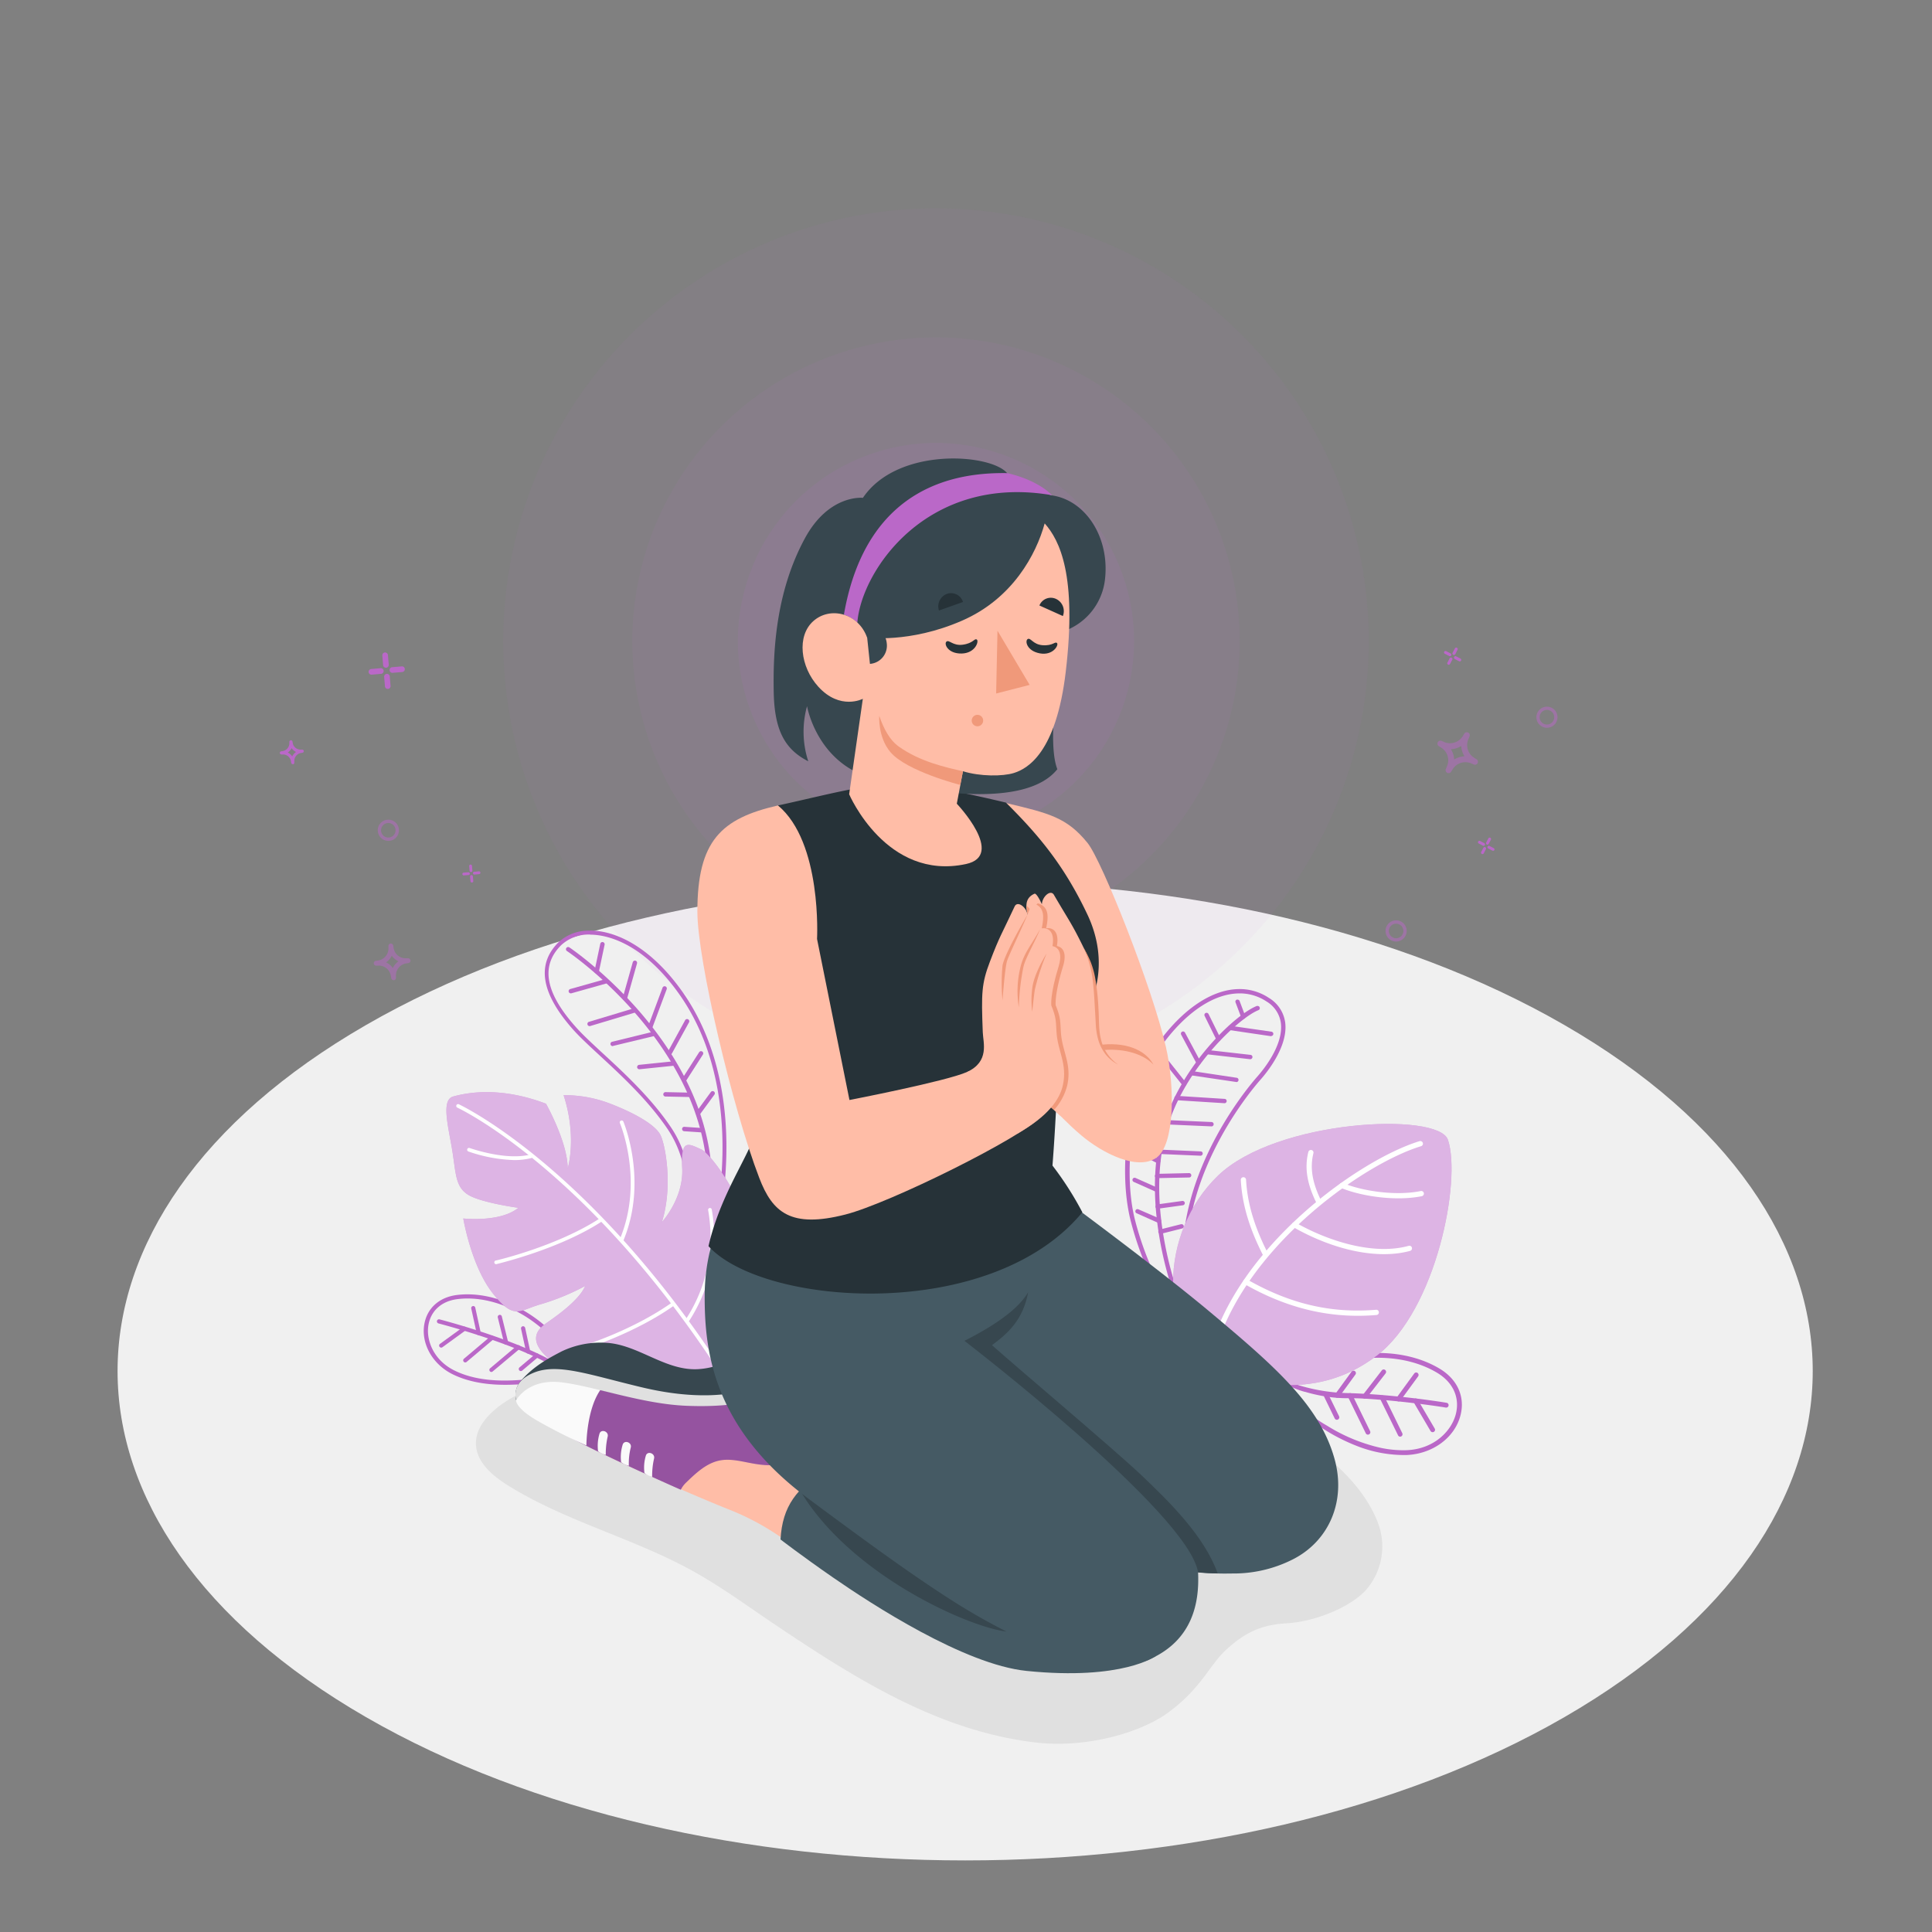 <svg xmlns="http://www.w3.org/2000/svg" viewBox="0 0 500 500"><rect x="0" y="0" width="500" height="500" fill="#808080" stroke="none"/><g id="freepik--Floor--inject-341"><path id="freepik--floor--inject-341" d="M94.7,444.38C9,394.92,9,314.74,94.7,265.29s224.53-49.46,310.19,0,85.66,129.63,0,179.09S180.36,493.84,94.7,444.38Z" style="fill:#f0f0f0"></path></g><g id="freepik--Shadow--inject-341"><path id="freepik--shadow--inject-341" d="M214.43,353.7c-15.15,4.3-30.27,3.95-45.82,3.53-12.13-.34-27.38-1.41-37.94,5.63-3.87,2.58-7.7,6.38-7.49,11s4.27,8.05,8.19,10.51c15,9.38,32.58,13.69,48,22.25,7.37,4.09,14.16,9.1,21.15,13.79,21.19,14.22,42.63,27.76,68,30.6,10.42,1.17,23.84-1.37,32.66-7a41.79,41.79,0,0,0,9.21-8.5c2.32-2.77,4.35-6.2,7-8.61,4.89-4.45,9-6.41,15.62-6.79s15.59-3.62,20.24-8.32a17.15,17.15,0,0,0,3.45-17.43c-4.53-12.29-17.24-20.61-27.47-27.92a126.8,126.8,0,0,0-36.37-18.22c-18.79-5.75-39.24-6.57-58.14-1.17C227.88,349,221.28,351.75,214.43,353.7Z" style="fill:#e0e0e0"></path></g><g id="freepik--Aura--inject-341"><g id="freepik--aura--inject-341"><circle cx="242.23" cy="165.9" r="112" transform="translate(-46.36 219.88) rotate(-45)" style="fill:#BA68C8;opacity:0.05"></circle><circle cx="242.23" cy="165.9" r="51.26" transform="translate(-45.05 105.33) rotate(-22.5)" style="fill:#BA68C8;opacity:0.1"></circle><circle cx="242.23" cy="165.9" r="78.59" transform="translate(-46.36 219.88) rotate(-45)" style="fill:#BA68C8;opacity:0.07"></circle></g></g><g id="freepik--Plants--inject-341"><g id="freepik--plants--inject-341"><g id="freepik--Leaf--inject-341"><path d="M141,357.51a33,33,0,0,0,3.64-.95c.67-.23,1.33-.53,2-.76a3.11,3.11,0,0,0,1.5-.81.65.65,0,0,0,.17-.41.52.52,0,0,0-.5-.43,1.68,1.68,0,0,0-.69.18,39,39,0,0,1-12.55,2.8c-5.64.42-11.71.11-16.87-2.4-5.58-2.71-7.46-8-6.83-11.77s3.45-6.25,7.53-6.75c9.73-1.21,21.15,4.61,27.75,14.17a.55.55,0,0,0,.75.14.54.54,0,0,0,.13-.75c-6.82-9.88-18.65-15.89-28.77-14.63-4.6.57-7.76,3.43-8.46,7.64-.84,5.08,2.22,10.39,7.43,12.92,4.74,2.3,10.2,2.84,15.4,2.65a55.69,55.69,0,0,0,8-.78Z" style="fill:#BA68C8"></path><path d="M143.24,353.5a.54.54,0,0,0,.16-1c-10.48-6.09-29.46-11-29.65-11.05a.54.54,0,0,0-.27,1.05c.19.05,19,4.91,29.38,10.93A.52.52,0,0,0,143.24,353.5Z" style="fill:#BA68C8"></path><path d="M114.3,348.75a.72.72,0,0,0,.2-.09l6-4.36a.53.53,0,0,0,.12-.75.54.54,0,0,0-.75-.12l-6,4.36a.53.53,0,0,0-.12.75A.54.54,0,0,0,114.3,348.75Z" style="fill:#BA68C8"></path><path d="M120.52,352.58a.55.55,0,0,0,.24-.12l6.91-5.82a.55.55,0,0,0,.06-.76.53.53,0,0,0-.76-.06l-6.9,5.82a.54.54,0,0,0-.07.76A.53.53,0,0,0,120.52,352.58Z" style="fill:#BA68C8"></path><path d="M127.25,355.06a.7.7,0,0,0,.23-.11l7-5.86a.54.54,0,0,0-.7-.83l-6.94,5.86a.53.53,0,0,0-.06.76A.52.52,0,0,0,127.25,355.06Z" style="fill:#BA68C8"></path><path d="M134.9,354.82a.66.66,0,0,0,.24-.11l4.15-3.51a.53.53,0,0,0,.07-.75.54.54,0,0,0-.76-.07l-4.15,3.5a.54.54,0,0,0-.07.76A.53.53,0,0,0,134.9,354.82Z" style="fill:#BA68C8"></path><path d="M124,345.54h0a.55.55,0,0,0,.41-.65L123,338.42a.53.53,0,0,0-.63-.41h0a.54.54,0,0,0-.41.64l1.42,6.47A.53.53,0,0,0,124,345.54Z" style="fill:#BA68C8"></path><path d="M131.12,348h0a.53.53,0,0,0,.39-.65l-1.64-6.65a.52.52,0,0,0-.65-.4.54.54,0,0,0-.39.66l1.64,6.64A.53.53,0,0,0,131.12,348Z" style="fill:#BA68C8"></path><path d="M136.8,350.3h0a.54.54,0,0,0,.41-.64l-1.3-6a.55.55,0,0,0-.64-.42h0a.55.55,0,0,0-.42.65l1.31,6A.54.54,0,0,0,136.8,350.3Z" style="fill:#BA68C8"></path></g><g id="freepik--leaf--inject-341"><path d="M152.74,241.89c3.55,0,12.84,1.43,22.52,14.67,17,23.2,10.78,54.86,9.87,59l-5.9,2.65c.3-12.49-1.38-20.28-5.7-26.63-5.11-7.52-12-13.89-17.55-19-2.8-2.59-5.21-4.82-6.93-6.75-8-8.95-9.19-15.89-3.82-21.22a10.5,10.5,0,0,1,7.51-2.75m0-1a11.44,11.44,0,0,0-8.2,3q-8.65,8.59,3.77,22.58c5.23,5.88,16.81,14.5,24.4,25.66,4.68,6.87,5.92,15.5,5.49,27.63l7.78-3.5s8.67-34.88-9.92-60.32c-7.88-10.79-16.64-15.08-23.32-15.08Z" style="fill:#BA68C8"></path><path d="M183.71,306.32a.58.58,0,0,1-.58-.56c-.5-35.35-36-59.39-36.39-59.62a.57.57,0,0,1-.18-.79.58.58,0,0,1,.79-.17c.36.23,36.42,24.62,36.93,60.56a.57.57,0,0,1-.57.58Z" style="fill:#BA68C8"></path><path d="M154.43,251.93h-.12a.57.57,0,0,1-.44-.68l1.48-7a.57.57,0,0,1,.68-.44.58.58,0,0,1,.44.68l-1.48,7A.57.57,0,0,1,154.43,251.93Z" style="fill:#BA68C8"></path><path d="M147.73,257.08a.57.57,0,0,1-.55-.41.58.58,0,0,1,.4-.71l9.14-2.57a.58.58,0,0,1,.71.4.57.57,0,0,1-.4.7l-9.14,2.57A.47.47,0,0,1,147.73,257.08Z" style="fill:#BA68C8"></path><path d="M161.74,258.85l-.16,0a.57.57,0,0,1-.39-.71l2.57-9.12a.58.58,0,0,1,.7-.4.58.58,0,0,1,.4.71l-2.57,9.12A.59.59,0,0,1,161.74,258.85Z" style="fill:#BA68C8"></path><path d="M152.61,265.56a.57.57,0,0,1-.17-1.12l11.68-3.51a.57.57,0,1,1,.32,1.09l-11.67,3.51A.45.45,0,0,1,152.61,265.56Z" style="fill:#BA68C8"></path><path d="M168.27,266.35l-.2,0a.58.58,0,0,1-.33-.74l3.73-10a.57.57,0,0,1,1.07.4l-3.73,10A.57.57,0,0,1,168.27,266.35Z" style="fill:#BA68C8"></path><path d="M158.58,270.73a.57.57,0,0,1-.13-1.13L169.08,267a.57.57,0,0,1,.27,1.11l-10.63,2.56Z" style="fill:#BA68C8"></path><path d="M173.42,272.9a.68.68,0,0,1-.28-.07.58.58,0,0,1-.22-.78l4.34-7.92a.58.58,0,1,1,1,.55l-4.35,7.92A.57.57,0,0,1,173.42,272.9Z" style="fill:#BA68C8"></path><path d="M165.46,276.72a.57.57,0,0,1-.57-.51.58.58,0,0,1,.51-.63l8.74-.9a.58.58,0,0,1,.63.51.57.57,0,0,1-.51.63l-8.74.9Z" style="fill:#BA68C8"></path><path d="M177.06,280a.59.59,0,0,1-.31-.09.57.57,0,0,1-.17-.79l4.36-6.81a.58.58,0,0,1,.79-.18.57.57,0,0,1,.18.79l-4.37,6.82A.56.56,0,0,1,177.06,280Z" style="fill:#BA68C8"></path><path d="M178.51,283.91h0l-6.29-.13a.56.56,0,0,1-.56-.58.57.57,0,0,1,.57-.56h0l6.29.13a.56.56,0,0,1,.56.58A.57.57,0,0,1,178.51,283.91Z" style="fill:#BA68C8"></path><path d="M180.68,288.65a.62.62,0,0,1-.34-.11.57.57,0,0,1-.12-.8l3.75-5.13a.57.57,0,1,1,.92.68l-3.75,5.12A.55.55,0,0,1,180.68,288.65Z" style="fill:#BA68C8"></path><path d="M181.82,293.08h0l-4.76-.32a.57.57,0,0,1-.53-.61.55.55,0,0,1,.61-.53l4.75.32a.58.58,0,0,1,0,1.15Z" style="fill:#BA68C8"></path></g><g id="freepik--leaf--inject-341"><path d="M307.9,337.19a.58.58,0,0,1-.57-.43c-6.87-28.86,15.5-55.24,18.07-58.15,1.62-1.83,6.83-8.24,6.08-13.9a7.72,7.72,0,0,0-3.69-5.52,12.51,12.51,0,0,0-7.49-2.09c-6,.22-12.48,4.36-18.27,11.65-8.1,10.2-12,32.7-8.24,47.19a82,82,0,0,0,4.43,12.67,23.24,23.24,0,0,0,6.45,8.48,1.91,1.91,0,0,1,.63.73,1.7,1.7,0,0,1-1.29,0,4.14,4.14,0,0,1-1.1-.71,20.78,20.78,0,0,1-5.53-7.61,82.73,82.73,0,0,1-4.68-13.25c-3.93-15.05,0-37.56,8.45-48.18,6-7.56,12.79-11.86,19.11-12.09a13.59,13.59,0,0,1,8.15,2.29,8.81,8.81,0,0,1,4.19,6.31c.82,6.13-4.65,12.88-6.35,14.8-2.54,2.86-24.56,28.84-17.82,57.14a.56.56,0,0,1-.06.42.6.6,0,0,1-.36.26Z" style="fill:#BA68C8"></path><path d="M305.63,337.1c0,.26.16,1.11-.19,1.18s-.69-.53-.81-.74a15.83,15.83,0,0,1-1.28-3.75c-.37-1.14-.72-2.28-1-3.43a92.7,92.7,0,0,1-2.25-9.87c-1.75-10.18-1.89-21,1.52-30.85,5.2-15,18.35-27.25,23.65-29.3a.43.43,0,0,1,.19,0,.54.54,0,0,1,.54.36.56.56,0,0,1-.32.73c-4.52,1.75-17.81,13.61-23,28.61-.35,1-.65,2-.93,3.06-2.54,9.52-2.06,19.69-.18,29.29a92,92,0,0,0,2.57,10.09A26,26,0,0,1,305.63,337.1Z" style="fill:#BA68C8"></path><path d="M329,268.16h-.11l-10.66-1.57a.57.57,0,0,1-.47-.64.56.56,0,0,1,.53-.48.41.41,0,0,1,.11,0L329.06,267a.55.55,0,0,1,.36.22.5.5,0,0,1,.11.42.56.56,0,0,1-.53.48Z" style="fill:#BA68C8"></path><path d="M323.51,274.12l-11.13-1.27a.58.58,0,0,1-.5-.62.57.57,0,0,1,.54-.5L323.64,273a.56.56,0,0,1,.37.19.59.59,0,0,1,.12.43.57.57,0,0,1-.54.5Z" style="fill:#BA68C8"></path><path d="M319.93,280h-.11l-11.47-1.69a.56.56,0,0,1-.47-.64.56.56,0,0,1,.53-.48h.11L320,278.92a.56.56,0,0,1-.06,1.12Z" style="fill:#BA68C8"></path><path d="M304.46,284.73a.58.58,0,0,1-.53-.6.56.56,0,0,1,.54-.53l12.46.79a.53.53,0,0,1,.39.18.57.57,0,0,1,.14.41.56.56,0,0,1-.54.53Z" style="fill:#BA68C8"></path><path d="M301.9,291a.57.57,0,0,1-.54-.59.57.57,0,0,1,.54-.54l11.7.51a.57.57,0,0,1,0,1.13Z" style="fill:#BA68C8"></path><path d="M300.19,298.65a.6.6,0,0,1-.54-.59.57.57,0,0,1,.54-.54l10.53.46a.53.53,0,0,1,.54.58.57.57,0,0,1-.54.54Z" style="fill:#BA68C8"></path><path d="M299.46,304.9h-.12a.56.56,0,0,1,.08-1.11l8.32-.19a.54.54,0,0,1,.39.16.54.54,0,0,1,.18.4.56.56,0,0,1-.54.57Z" style="fill:#BA68C8"></path><path d="M299.62,312.82h-.13a.56.56,0,0,1-.45-.48.57.57,0,0,1,.48-.64l6.47-.9a.58.58,0,0,1,.63.48.57.57,0,0,1-.48.64Z" style="fill:#BA68C8"></path><path d="M300.34,319.3h-.12a.57.57,0,0,1-.44-.42.56.56,0,0,1,.41-.68l5.47-1.38.11,0a.56.56,0,0,1,.57.43.54.54,0,0,1-.06.43.53.53,0,0,1-.35.25l-5.47,1.38Z" style="fill:#BA68C8"></path><path d="M300,316.48h-.13l-.12,0L294.17,314a.59.59,0,0,1-.3-.3.61.61,0,0,1,0-.44.56.56,0,0,1,.5-.34.69.69,0,0,1,.24.05l5.55,2.42a.57.57,0,0,1,.3.31.57.57,0,0,1-.5.77Z" style="fill:#BA68C8"></path><path d="M299.44,308.45h-.13l-.12,0-5.77-2.57a.57.57,0,0,1-.3-.31.58.58,0,0,1,0-.43.56.56,0,0,1,.75-.29l5.77,2.57a.56.56,0,0,1-.21,1.08Z" style="fill:#BA68C8"></path><path d="M299.76,301.09a.29.29,0,0,1-.13,0,.44.44,0,0,1-.15-.05l-5.31-2.79a.56.56,0,0,1-.24-.76.55.55,0,0,1,.48-.3.48.48,0,0,1,.28.06L300,300a.57.57,0,0,1,.24.76A.55.55,0,0,1,299.76,301.09Z" style="fill:#BA68C8"></path><path d="M301.18,293.71h-.13a.45.45,0,0,1-.23-.11l-5.24-4a.55.55,0,0,1-.22-.37.57.57,0,0,1,.11-.42.6.6,0,0,1,.43-.22.57.57,0,0,1,.37.12l5.23,4a.56.56,0,0,1,.11.79.59.59,0,0,1-.43.22Z" style="fill:#BA68C8"></path><path d="M315.35,269.43h-.13a.54.54,0,0,1-.4-.3l-3.06-6.2a.56.56,0,0,1,.25-.76.86.86,0,0,1,.23-.06.59.59,0,0,1,.53.32l3.06,6.2a.56.56,0,0,1-.26.75A.46.46,0,0,1,315.35,269.43Z" style="fill:#BA68C8"></path><path d="M310.2,275.53h-.13a.58.58,0,0,1-.39-.28l-4-7.48a.57.57,0,0,1,.23-.76.55.55,0,0,1,.25-.07.58.58,0,0,1,.52.3l4,7.47a.56.56,0,0,1-.23.76A.45.45,0,0,1,310.2,275.53Z" style="fill:#BA68C8"></path><path d="M306.5,281.08h-.13a.52.52,0,0,1-.34-.2l-5.21-6.55a.56.56,0,0,1,.1-.79.47.47,0,0,1,.32-.12.56.56,0,0,1,.47.21l5.21,6.55a.57.57,0,0,1-.09.79A.52.52,0,0,1,306.5,281.08Z" style="fill:#BA68C8"></path><path d="M303.28,287.42h-.13a.53.53,0,0,1-.31-.17l-5.38-5.79a.56.56,0,0,1-.15-.41.53.53,0,0,1,.18-.39.51.51,0,0,1,.36-.15.55.55,0,0,1,.43.18l5.39,5.79a.61.61,0,0,1,.15.41.57.57,0,0,1-.18.39A.61.61,0,0,1,303.28,287.42Z" style="fill:#BA68C8"></path><path d="M321.77,263.64h-.13a.56.56,0,0,1-.42-.35l-1.46-3.86a.58.58,0,0,1,0-.43.62.62,0,0,1,.32-.3l.18,0a.58.58,0,0,1,.55.36l1.45,3.86a.54.54,0,0,1,0,.43.57.57,0,0,1-.31.3Z" style="fill:#BA68C8"></path></g><g id="freepik--leaf--inject-341"><path d="M189.45,353.53a42.5,42.5,0,0,1-31.2,5.83,35.51,35.51,0,0,1-9.58-3.42c-14.14-7.59-9.75-11.78-7.41-13.42s8.59-5.89,10.18-9.71a60.52,60.52,0,0,1-11.36,4.69c-5.73,1.58-6.93,4.33-12.54-2.78s-7.64-19.38-7.64-19.38,9.53,1.09,14.26-2.76c0,0-9.77-1.31-13.08-3.42S118,303.5,117,297.46s-2.88-12.83.3-13.69,11.73-2.78,24,1.87c0,0,5.55,9.8,5.63,16.74,0,0,2.47-8.06-1.07-18.95a33,33,0,0,1,12.43,2.34c6.71,2.63,11.15,5.43,12.51,7.74s3.44,13.44.5,22.76c0,0,5.69-6.19,5.25-14s1.74-6.21,4.94-4.81c2.88,1.26,18.11,20.85,15.31,44.55a15.92,15.92,0,0,1-7.38,11.55Z" style="fill:#BA68C8"></path><path d="M189.45,353.53a42.5,42.5,0,0,1-31.2,5.83,35.51,35.51,0,0,1-9.58-3.42c-14.14-7.59-9.75-11.78-7.41-13.42s8.59-5.89,10.18-9.71a60.52,60.52,0,0,1-11.36,4.69c-5.73,1.58-6.93,4.33-12.54-2.78s-7.64-19.38-7.64-19.38,9.53,1.09,14.26-2.76c0,0-9.77-1.31-13.08-3.42S118,303.5,117,297.46s-2.88-12.83.3-13.69,11.73-2.78,24,1.87c0,0,5.55,9.8,5.63,16.74,0,0,2.47-8.06-1.07-18.95a33,33,0,0,1,12.43,2.34c6.71,2.63,11.15,5.43,12.51,7.74s3.44,13.44.5,22.76c0,0,5.69-6.19,5.25-14s1.74-6.21,4.94-4.81c2.88,1.26,18.11,20.85,15.31,44.55a15.92,15.92,0,0,1-7.38,11.55Z" style="fill:#fff;opacity:0.5"></path><path d="M184.71,352.45a.49.49,0,0,1-.4-.21c-33.79-50.57-65.69-65.47-66-65.61a.48.48,0,0,1,.39-.87c.32.15,32.46,15.14,66.41,65.95a.47.47,0,0,1-.13.66A.5.5,0,0,1,184.71,352.45Z" style="fill:#fff"></path><path d="M128.38,327.17a.48.48,0,0,1-.11-.94c.16,0,15.91-3.7,27-10.94a.48.48,0,0,1,.52.8c-11.24,7.33-27.16,11-27.32,11.07Z" style="fill:#fff"></path><path d="M151.19,349.14a.47.47,0,0,1-.46-.34.48.48,0,0,1,.32-.59c.12,0,12.72-3.94,22.83-11.1a.47.47,0,1,1,.54.78c-10.23,7.24-23,11.19-23.09,11.23Z" style="fill:#fff"></path><path d="M133.1,300.23A39.49,39.49,0,0,1,121.21,298a.47.47,0,1,1,.33-.89c.09,0,9.24,3.33,15.74,1.68a.46.46,0,0,1,.57.34.48.48,0,0,1-.34.58A18.3,18.3,0,0,1,133.1,300.23Z" style="fill:#fff"></path><path d="M160.85,321.3l-.15,0a.48.48,0,0,1-.27-.64c6.27-15.07.06-29.89,0-30a.47.47,0,0,1,.26-.64.48.48,0,0,1,.64.25c.07.16,6.44,15.36,0,30.8A.49.49,0,0,1,160.85,321.3Z" style="fill:#fff"></path><path d="M178,342a.5.5,0,0,1-.26-.08.48.48,0,0,1-.14-.66,39,39,0,0,0,5.67-28.06.47.47,0,1,1,.93-.19,40,40,0,0,1-5.8,28.77A.49.49,0,0,1,178,342Z" style="fill:#fff"></path></g><g id="freepik--leaf--inject-341"><path d="M338.24,366.85q-1.55-1.16-3-2.46a25.09,25.09,0,0,1-4.39-5.59,1.12,1.12,0,0,1-.22-.57.42.42,0,0,1,.35-.45.66.66,0,0,1,.41.23,17.28,17.28,0,0,1,1.4,1.77,36.69,36.69,0,0,0,10.67,9.2,44.87,44.87,0,0,0,13.6,5.66,28.06,28.06,0,0,0,6.9.67c7.21-.26,11.69-5,12.8-9.32s-.74-8.27-4.84-10.72c-9.8-5.86-24.68-5-36.19,2.05a.63.63,0,0,1-.86-.2.62.62,0,0,1,.21-.86c11.89-7.31,27.3-8.15,37.48-2.06,4.63,2.77,6.65,7.29,5.41,12.1-1.49,5.8-7.23,10-14,10.26a33.61,33.61,0,0,1-12.65-2.28A49.07,49.07,0,0,1,341,368.8C340.05,368.18,339.13,367.53,338.24,366.85Z" style="fill:#BA68C8"></path><path d="M337.74,360.2l-.09,0a22.33,22.33,0,0,1-3-1.06A14.53,14.53,0,0,1,332,357.7c-.2-.15-.43-.37-.37-.62a3,3,0,0,1,1.25.29l.86.33a46.65,46.65,0,0,0,14.64,2.82c4.1.1,8.2.39,12.28.78q4.88.46,9.72,1.14c1.35.19,2.7.38,4,.6a.62.62,0,0,1,.51.72.63.63,0,0,1-.72.52l-.64-.11q-3.14-.48-6.29-.87c-3.53-.45-7.08-.82-10.64-1.09-2.53-.2-5.06-.38-7.6-.35a37.08,37.08,0,0,1-7.64-.76C340.16,360.86,338.94,360.56,337.74,360.2Z" style="fill:#BA68C8"></path><path d="M370.4,370.53a.66.66,0,0,1-.18-.19l-4.39-7.47a.63.63,0,0,1,.22-.86.64.64,0,0,1,.86.22l4.39,7.48a.61.61,0,0,1-.22.85A.62.62,0,0,1,370.4,370.53Z" style="fill:#BA68C8"></path><path d="M362,371.68a.48.48,0,0,1-.19-.23L357.16,362a.63.63,0,0,1,1.13-.55l4.61,9.44a.62.62,0,0,1-.93.78Z" style="fill:#BA68C8"></path><path d="M353.66,371.17a.52.52,0,0,1-.2-.24l-4.64-9.49a.62.62,0,0,1,.29-.83.61.61,0,0,1,.83.28l4.64,9.49a.62.62,0,0,1-.29.84A.6.6,0,0,1,353.66,371.17Z" style="fill:#BA68C8"></path><path d="M345.62,367.32a.74.74,0,0,1-.2-.23l-2.77-5.68a.63.63,0,1,1,1.13-.55l2.77,5.67a.63.63,0,0,1-.29.84A.61.61,0,0,1,345.62,367.32Z" style="fill:#BA68C8"></path><path d="M361.59,362.56h0a.63.63,0,0,1-.13-.88l4.54-6.22a.62.62,0,0,1,.87-.14h0a.64.64,0,0,1,.14.88l-4.55,6.22A.62.62,0,0,1,361.59,362.56Z" style="fill:#BA68C8"></path><path d="M352.84,361.85h0a.63.63,0,0,1-.11-.88l4.87-6.3a.6.6,0,0,1,.88-.12.63.63,0,0,1,.11.88l-4.87,6.3A.62.62,0,0,1,352.84,361.85Z" style="fill:#BA68C8"></path><path d="M345.72,361.62h0a.62.62,0,0,1-.14-.87l4.19-5.76a.66.66,0,0,1,.88-.14h0a.62.62,0,0,1,.14.87l-4.2,5.76A.63.63,0,0,1,345.72,361.62Z" style="fill:#BA68C8"></path></g><g id="freepik--leaf--inject-341"><path d="M316.87,356.38c8.19,1.08,23.83,6.3,39.37-5.49s22-45.53,18.48-55.92c-2.47-7.26-44.36-5.29-59.49,9.28S298.8,346.13,316.87,356.38Z" style="fill:#BA68C8"></path><path d="M316.87,356.38c8.19,1.08,23.83,6.3,39.37-5.49s22-45.53,18.48-55.92c-2.47-7.26-44.36-5.29-59.49,9.28S298.8,346.13,316.87,356.38Z" style="fill:#fff;opacity:0.5"></path><path d="M313.18,350.69A.69.69,0,0,1,313,350c7.43-27.64,38.87-49.94,54.38-54.67a.69.69,0,0,1,.85.46.68.68,0,0,1-.45.84c-15.26,4.65-46.17,26.57-53.47,53.72a.67.67,0,0,1-.83.48A.61.61,0,0,1,313.18,350.69Z" style="fill:#fff"></path><path d="M346.84,307.28a.67.67,0,0,1-.14-.74.68.68,0,0,1,.89-.36c4.78,2,13.44,3.41,20.1,2.06a.68.68,0,0,1,.8.53.69.69,0,0,1-.53.8c-6.92,1.4-15.93-.05-20.9-2.14A.86.86,0,0,1,346.84,307.28Z" style="fill:#fff"></path><path d="M340.91,311.58a.64.64,0,0,1-.21-.25c-2.47-5-3.12-9.11-2.1-13.21a.68.68,0,0,1,.82-.49.67.67,0,0,1,.49.82c-.93,3.77-.32,7.55,2,12.28a.69.69,0,0,1-.31.91A.7.7,0,0,1,340.91,311.58Z" style="fill:#fff"></path><path d="M334.51,317.48a.66.66,0,0,1-.1-.81.67.67,0,0,1,.92-.25c8,4.58,19.94,8.58,29.24,6a.67.67,0,0,1,.83.47.68.68,0,0,1-.48.84c-8.23,2.25-19.54-.06-30.26-6.17A.61.61,0,0,1,334.51,317.48Z" style="fill:#fff"></path><path d="M327.1,325.16a.59.59,0,0,1-.2-.24c-3.6-7.06-5.44-13.28-5.78-19.55a.68.68,0,0,1,.64-.71.69.69,0,0,1,.72.64c.33,6.07,2.12,12.11,5.62,19a.69.69,0,0,1-.29.92A.69.69,0,0,1,327.1,325.16Z" style="fill:#fff"></path><path d="M321.94,332.19a.69.69,0,0,1-.1-.81.67.67,0,0,1,.93-.25c11.05,6.31,21.65,8.8,33.35,7.84a.66.66,0,0,1,.73.62.67.67,0,0,1-.62.73c-11.82,1-23-1.65-34.14-8Z" style="fill:#fff"></path></g></g></g><g id="freepik--Sparkles--inject-341"><g id="freepik--Shine--inject-341"><g style="opacity:0.5"><path d="M374.54,200a.76.76,0,0,1-.35-1l.29-.68a3.86,3.86,0,0,0-1.52-4.84l-.63-.4a.77.77,0,0,1,.71-1.35l.68.29h0a3.87,3.87,0,0,0,4.85-1.52l.39-.63a.76.76,0,0,1,1-.27h0a.76.76,0,0,1,.35,1l-.29.68a3.88,3.88,0,0,0,1.52,4.85l.63.39a.77.77,0,0,1-.71,1.35l-.68-.29a3.87,3.87,0,0,0-4.84,1.52l-.4.63a.76.76,0,0,1-1,.27Zm.95-6.11a5.45,5.45,0,0,1,.84,2.68,5.45,5.45,0,0,1,2.68-.84,5.42,5.42,0,0,1-.84-2.68A5.42,5.42,0,0,1,375.49,193.9Z" style="fill:#BA68C8"></path></g><path d="M75.8,197.76a.4.4,0,0,1-.43-.34L75.3,197a2.07,2.07,0,0,0-2.07-1.74h-.4a.41.41,0,0,1-.41-.38.4.4,0,0,1,.34-.43l.39-.07h0a2.07,2.07,0,0,0,1.74-2.07V192a.41.41,0,0,1,.37-.41h0a.41.41,0,0,1,.44.34l.06.39A2.07,2.07,0,0,0,77.84,194h.39a.41.41,0,0,1,.07.81l-.39.06A2.07,2.07,0,0,0,76.17,197v.39a.41.41,0,0,1-.37.41Zm-1.32-3a2.89,2.89,0,0,1,1.14,1,2.92,2.92,0,0,1,1-1.15,2.82,2.82,0,0,1-1.15-1A2.79,2.79,0,0,1,74.48,194.74Z" style="fill:#BA68C8"></path><g style="opacity:0.5"><path d="M101.92,253.65a.62.62,0,0,1-.67-.52l-.1-.59A3.13,3.13,0,0,0,98,249.9H97.4a.62.62,0,0,1-.1-1.24l.59-.09h0a3.14,3.14,0,0,0,2.64-3.15v-.6a.63.63,0,0,1,.57-.63h0a.62.62,0,0,1,.66.52l.1.59A3.14,3.14,0,0,0,105,248h.6a.61.61,0,0,1,.62.57.61.61,0,0,1-.51.66l-.6.1a3.14,3.14,0,0,0-2.64,3.14v.6a.62.62,0,0,1-.56.63Zm-2-4.58a4.25,4.25,0,0,1,1.74,1.46,4.41,4.41,0,0,1,1.46-1.74,4.41,4.41,0,0,1-1.74-1.46A4.33,4.33,0,0,1,99.9,249.07Z" style="fill:#BA68C8"></path></g><g style="opacity:0.5"><path d="M99.47,217.41a2.74,2.74,0,1,1,3.57-1.49A2.73,2.73,0,0,1,99.47,217.41Zm1.76-4.27a1.88,1.88,0,1,0,1,2.46A1.9,1.9,0,0,0,101.23,213.14Z" style="fill:#BA68C8"></path></g><g style="opacity:0.5"><path d="M359.07,242.5a2.74,2.74,0,1,1,3.81.67A2.73,2.73,0,0,1,359.07,242.5Zm3.78-2.65a1.88,1.88,0,1,0-.46,2.62A1.88,1.88,0,0,0,362.85,239.85Z" style="fill:#BA68C8"></path></g><g style="opacity:0.5"><path d="M398.11,187.18a2.73,2.73,0,1,1,3.81.67A2.73,2.73,0,0,1,398.11,187.18Zm3.78-2.65a1.89,1.89,0,1,0-.46,2.63A1.89,1.89,0,0,0,401.89,184.53Z" style="fill:#BA68C8"></path></g><path d="M384.78,218.56a.38.38,0,0,1-.16-.5l.57-1.09a.38.38,0,0,1,.5-.16.37.37,0,0,1,.15.5l-.57,1.09A.36.36,0,0,1,384.78,218.56Z" style="fill:#BA68C8"></path><path d="M383.78,218.87l-1.09-.58a.35.35,0,0,1-.15-.49.38.38,0,0,1,.5-.16l1.09.57a.37.37,0,0,1,.15.5A.38.38,0,0,1,383.78,218.87Z" style="fill:#BA68C8"></path><path d="M383.49,221a.38.38,0,0,1-.16-.5l.58-1.09a.35.35,0,0,1,.49-.15.38.38,0,0,1,.16.5l-.57,1.09A.37.37,0,0,1,383.49,221Z" style="fill:#BA68C8"></path><path d="M386.24,220.15l-1.09-.57a.36.36,0,0,1-.15-.5.35.35,0,0,1,.49-.15l1.09.57a.38.38,0,0,1,.16.5A.37.37,0,0,1,386.24,220.15Z" style="fill:#BA68C8"></path><path d="M121.92,225.68a.37.37,0,0,1-.39-.33l-.1-1.21a.36.36,0,0,1,.72-.06l.1,1.21A.36.36,0,0,1,121.92,225.68Z" style="fill:#BA68C8"></path><path d="M121.26,226.46l-1.2.1a.36.36,0,1,1-.07-.72l1.21-.1a.35.35,0,0,1,.39.33A.36.36,0,0,1,121.26,226.46Z" style="fill:#BA68C8"></path><path d="M122.16,228.4a.38.38,0,0,1-.4-.33l-.1-1.21a.36.36,0,0,1,.72-.06l.11,1.2A.38.38,0,0,1,122.16,228.4Z" style="fill:#BA68C8"></path><path d="M124,226.23l-1.2.1a.36.36,0,1,1-.07-.72l1.21-.11a.36.36,0,0,1,.39.33A.37.37,0,0,1,124,226.23Z" style="fill:#BA68C8"></path><path d="M376.1,169.47a.4.4,0,0,1-.17-.53l.6-1.14a.38.38,0,1,1,.68.36l-.59,1.14A.4.4,0,0,1,376.1,169.47Z" style="fill:#BA68C8"></path><path d="M375.06,169.79l-1.14-.6a.38.38,0,1,1,.35-.68l1.14.6a.38.38,0,1,1-.35.68Z" style="fill:#BA68C8"></path><path d="M374.75,172a.38.38,0,0,1-.16-.52l.59-1.14a.39.39,0,0,1,.69.35l-.6,1.14A.39.39,0,0,1,374.75,172Z" style="fill:#BA68C8"></path><path d="M377.63,171.14l-1.14-.6a.38.38,0,1,1,.36-.68l1.14.59a.39.39,0,0,1-.36.69Z" style="fill:#BA68C8"></path><path d="M99.94,172.81a.74.74,0,0,1-.79-.67l-.2-2.43a.73.73,0,1,1,1.45-.12l.21,2.43A.74.74,0,0,1,99.94,172.81Z" style="fill:#BA68C8"></path><path d="M98.62,174.39l-2.43.21a.73.73,0,0,1-.79-.67.72.72,0,0,1,.66-.79l2.43-.21a.73.73,0,0,1,.13,1.46Z" style="fill:#BA68C8"></path><path d="M100.42,178.29a.73.73,0,0,1-.79-.67l-.21-2.43a.72.72,0,0,1,.66-.79.73.73,0,0,1,.79.67l.21,2.43A.73.73,0,0,1,100.42,178.29Z" style="fill:#BA68C8"></path><path d="M104.1,173.92l-2.43.2a.73.73,0,1,1-.13-1.45l2.43-.21a.72.72,0,0,1,.79.66A.73.73,0,0,1,104.1,173.92Z" style="fill:#BA68C8"></path></g></g><g id="freepik--Character--inject-341"><g id="freepik--character--inject-341"><g id="freepik--Bottom--inject-341"><path d="M250.63,394.39s-39.14-14.75-44-18.8c-4-3.38-1.61-11.46-7.21-12.84-6.44-1.59-11,2-15.19,5.89-3.91,3.71-9,5.38-18.69,1.95s-19-8.34-22.87-6.39-1.29,5.07,15.58,13.1c9.7,4.62,22.05,10,30,13.2a65.75,65.75,0,0,1,16,8.91c10.32,7.45,12.22,9,24.43,16.58,24.41,15.07,38.76,19,58.18,15.25Z" style="fill:#ffbda7"></path><path d="M214,380.41c-7.78,4.48-11.54,9.42-12,18,0,0,5.25,4.07,13.55,9.82,9.95,6.89,34,22.56,50.12,24.2,24.94,2.54,33.48-3.87,33.48-3.87Z" style="fill:#455a64"></path><path d="M206.77,385.24c12.77,22.16,44,35.95,53.75,37-3.46-2.93-8.54-12.87-13.36-23.65L214,379.52A29.16,29.16,0,0,0,206.77,385.24Z" style="fill:#37474f"></path><path d="M133.57,362.35a5.55,5.55,0,0,1,.91-4.6c3.45-4.2,7.85-6.42,10.85-8A23.36,23.36,0,0,1,157,347.52c7.64.47,14.22,6.36,21.87,6.81,5.71.35,10.9-2.65,16.46-4.05a17.28,17.28,0,0,1,5.36-.47c1.52.1,3.94,1.18,4.49,2.53a7,7,0,0,1,.42,5.05c-.34,1.07-2.47,3.09-4,4.2-2.09,1.53-4.69,2-7.8,2.9C186,366.87,150.85,367.72,133.57,362.35Z" style="fill:#37474f"></path><path d="M206.84,373.38c0,.72.12,1.41.2,2.14.1,1-.42,1.28-1.21,1.84-3.22,2.27-7.28,2.05-11,1.39-2.86-.51-5.77-1.34-8.61-.77-3.41.69-6.12,3.26-8.65,5.7a6.63,6.63,0,0,0-1.38,1.86s-19.74-8.69-28.72-13.58c-4.54-2.48-9.79-4.79-13.37-8.71-.2-.21.87-1.59,1-1.72a8.42,8.42,0,0,1,4.54-2.62,22.49,22.49,0,0,1,8.67-.6c4.42.67,8.71,1.87,13.09,2.76a106.39,106.39,0,0,0,11.87,1.72,87.49,87.49,0,0,0,13.05.22,31.44,31.44,0,0,0,11.88-2.59,17.25,17.25,0,0,0,4.08-2.58,12.59,12.59,0,0,0,1.86-2.47c.62-.9,1-2.41,1.61-1.13,1.5,3.06,1.81,7.77,1.6,11.19-.15,2.36-.45,4.7-.53,7.06C206.83,372.8,206.83,373.09,206.84,373.38Z" style="fill:#BA68C8"></path><path d="M206.84,373.38c0,.72.12,1.41.2,2.14.1,1-.42,1.28-1.21,1.84-3.22,2.27-7.28,2.05-11,1.39-2.86-.51-5.77-1.34-8.61-.77-3.41.69-6.12,3.26-8.65,5.7a6.63,6.63,0,0,0-1.38,1.86s-19.74-8.69-28.72-13.58c-4.54-2.48-9.79-4.79-13.37-8.71-.2-.21.87-1.59,1-1.72a8.42,8.42,0,0,1,4.54-2.62,22.49,22.49,0,0,1,8.67-.6c4.42.67,8.71,1.87,13.09,2.76a106.39,106.39,0,0,0,11.87,1.72,87.49,87.49,0,0,0,13.05.22,31.44,31.44,0,0,0,11.88-2.59,17.25,17.25,0,0,0,4.08-2.58,12.59,12.59,0,0,0,1.86-2.47c.62-.9,1-2.41,1.61-1.13,1.5,3.06,1.81,7.77,1.6,11.19-.15,2.36-.45,4.7-.53,7.06C206.83,372.8,206.83,373.09,206.84,373.38Z" style="opacity:0.2"></path><path d="M155.43,359.64c-3.69,5.21-3.67,14.45-3.67,14.45a140.08,140.08,0,0,1-12.56-6.33c-6-3.43-5.63-5.41-5.63-5.41a5.45,5.45,0,0,1,1.74-2.71,10.92,10.92,0,0,1,8-2.48A50.54,50.54,0,0,1,155.43,359.64Z" style="fill:#fafafa"></path><path d="M155.16,371a11,11,0,0,0-.38,4.58,5.11,5.11,0,0,0,2,.95,19.34,19.34,0,0,1,.48-4.71C157.63,370.48,155.61,369.72,155.16,371Z" style="fill:#fafafa"></path><path d="M161.16,373.84a10.7,10.7,0,0,0-.41,4.58,5.27,5.27,0,0,0,2,.93,16.34,16.34,0,0,1,.48-4.69C163.63,373.31,161.61,372.56,161.16,373.84Z" style="fill:#fafafa"></path><path d="M167.16,376.67a10.77,10.77,0,0,0-.38,4.54,4.83,4.83,0,0,0,2,1,19.83,19.83,0,0,1,.48-4.7C169.63,376.15,167.61,375.4,167.16,376.67Z" style="fill:#fafafa"></path><path d="M205.77,354.24a3.9,3.9,0,0,0-.59-1.9s-2,4.17-9,6.59c-6.7,2.29-16.26,3.4-30.06.11s-21.78-6.33-28-3.78-4.51,7.09-4.51,7.09,3-5.66,11.73-4.6c8.43,1,20.85,5.63,32.4,6.07C189.76,364.29,202,362.7,205.77,354.24Z" style="fill:#e0e0e0"></path><path d="M345.36,377.5c-3.85-13.74-15.19-23.72-32.26-38-14.48-12.13-41.25-31.77-41.25-31.77h0l-76.26-15.19c-3.1,13.92-13.25,23.74-13.22,43.09,0,14.08,2.21,33.94,26.84,52.22,14.94,11.09,26.85,19.8,37.56,26.6,11.31,7.18,36.86,21.33,51,14.86,10.81-4.94,12.67-14.44,12.29-22.37h0c1.72.17,3.45.26,5.05.27,1.87.06,3.57,0,4.92,0a33.87,33.87,0,0,0,14.62-3.68C343.93,398.79,348.45,388.52,345.36,377.5Z" style="fill:#455a64"></path><path d="M315.13,407.18c-1.6,0-3.35-.11-5.07-.27C307.57,391.52,249.59,347,249.59,347c4-2,13.37-7,16.5-12.59-1.28,7.16-5.39,10.81-9.37,13.71,6.12,5.49,31.86,27.18,38.72,33.7C302.65,388.69,311.64,397.48,315.13,407.18Z" style="fill:#37474f"></path></g><g id="freepik--Top--inject-341"><path d="M260.35,207.82c11.09,2.64,15.73,3.69,21.11,10.34,3.75,4.64,16.71,37.24,20.27,52.77,2.4,10.47,2.24,25.33-2.4,28.65-4.94,3.53-14.11-1.19-19.53-5.78-3.93-3.34-5.71-5.55-7.76-7.27Z" style="fill:#ffbda7"></path><path d="M285.68,271.75c3.91-.36,9.58.39,12.82,3.76-1.62-3.07-5.93-5.86-13.28-5.16Z" style="fill:#f0997a"></path><path d="M281.44,236.72c-6-12.68-12.55-20.52-21.09-29,0,0-11-2.67-18.4-3.87s-11.51-.81-19.27.05c-3.89.42-15.31,3.28-21.34,4.55.56,17.75,3.9,26.82-7.46,40.73-.29,11.05,1.83,33.23,2.1,40.89.22,6.27-9.11,17-12.62,32.44,14.22,15.57,73,19.95,96.75-8.77a83.29,83.29,0,0,0-7.73-12.09c1.08-13.74,1.37-26.94,1.94-30.4C284.49,261.19,287.07,248.66,281.44,236.72Z" style="fill:#263238"></path><path d="M223.32,128.84s-8.77-1-15,10.45c-7.71,14.2-8.27,29.84-8.08,39.87s3,14.83,8.94,17.86a24.72,24.72,0,0,1-.32-14.26s2.53,14.75,17,18.68,39.81,7.7,47.78-2.38c-3.34-8.43,2-35.83,2-35.83A16.11,16.11,0,0,0,286,149.65c1.1-10.62-5-20.18-13.81-21.45,0,.35-11.51-5.71-11.51-5.71C256.52,117.38,232.28,115.55,223.32,128.84Z" style="fill:#37474f"></path><path d="M221.88,161.15c1-13.43,18-38.55,50.34-33,0,0-3.16-3.74-11.51-5.71-11.31-.16-36.28,2-42.31,36.65A9.16,9.16,0,0,1,221.88,161.15Z" style="fill:#BA68C8"></path><path d="M270.36,135.46c3.89,4.36,8.39,13.44,5.46,38.35-2.49,21.11-9.95,25.15-13.43,26.24-2.9.9-8.72.92-13.18-.45l-1.59,8.4s12.73,13.38,2.38,15.61c-20.64,4.44-30.24-18.06-30.24-18.06l3.54-24.7s-5.87,3.08-11.53-3.14c-4.66-5.13-5.64-13.14-1.25-17s11.63-2,13.88,4.28c0,0,10.95,1.57,24.52-4.34C262.09,154.94,268.18,143.41,270.36,135.46Z" style="fill:#ffbda7"></path><path d="M254.44,186.46A1.48,1.48,0,1,1,253,185,1.47,1.47,0,0,1,254.44,186.46Z" style="fill:#f0997a"></path><path d="M249.21,199.6c-4.41-1-11.07-2.45-16.59-6.38-2.46-1.76-3.91-4.66-5.07-7.95,0,0-.39,5.49,2.87,9.35,4.2,5,18.1,8.52,18.1,8.52Z" style="fill:#f0997a"></path><path d="M224.08,161.76l1.06,10.05a4.73,4.73,0,0,0,4.35-5.34A5.22,5.22,0,0,0,224.08,161.76Z" style="fill:#37474f"></path><path d="M252.79,165.51c.62.39-.34,3.54-3.91,3.62s-4.64-2.5-3.94-3.08,1.64,1.14,4.2.8C251.93,166.48,252.16,165.12,252.79,165.51Z" style="fill:#263238"></path><path d="M273.55,166.42c.52.49-1,3.3-4.43,2.67s-3.92-3.29-3.14-3.71,1.33,1.41,3.83,1.6C272.55,167.18,273,165.92,273.55,166.42Z" style="fill:#263238"></path><path d="M249.22,155.79,243,158a3.45,3.45,0,0,1,2.08-4.31A3.22,3.22,0,0,1,249.22,155.79Z" style="fill:#263238"></path><path d="M275.07,159.43,269,156.7A3.18,3.18,0,0,1,273.3,155,3.48,3.48,0,0,1,275.07,159.43Z" style="fill:#263238"></path><polygon points="258.15 163.23 257.8 179.48 266.47 177.25 258.15 163.23" style="fill:#f0997a"></polygon><g id="freepik--Arm--inject-341"><path d="M274.49,288.84c-1.33-1.17-1.9-1.74-3.44-3.12-2.59-2.33-5.4-3.94-6.25-7.54-1.21-5.12.31-8.28.13-13.3a16,16,0,0,1,.71-6.94s.11-2.79-2.82-9.89c-1.07-2.6-.87-4.76,1.12-5.34-1-3.62.6-4.92,2.34-4.83-.83-2.82-1.31-5.38,1.46-6.59.29-.12,1,.74,1.9,2.75.05-1.89,2.15-3.89,3.07-2.53,4.08,7,4.58,7.31,7.72,13.73,2.68,5.49,3,7.88,3.51,18,.15,2.72-.17,8.92,5.44,12.26" style="fill:#ffbda7"></path><path d="M280.43,245.24a32.11,32.11,0,0,1,1.82,3.67,22.47,22.47,0,0,1,1.15,4,62.28,62.28,0,0,1,.88,8.15c.2,2.72,0,5.46.67,8a10.89,10.89,0,0,0,4.43,6.46,10.06,10.06,0,0,1-3.19-2.58,11.41,11.41,0,0,1-1.92-3.69,18,18,0,0,1-.68-4.1c-.07-1.37-.14-2.71-.23-4.07-.15-2.71-.29-5.42-.65-8.09A30.65,30.65,0,0,0,280.43,245.24Z" style="fill:#f0997a"></path><path d="M274.55,267c-.16-3-.12-3.8-1.34-6.84,0,0-.35-2.78,1.91-10.11.83-2.7.44-4.83-1.6-5.22.66-3.69-1-4.85-2.77-4.6.57-2.88.82-5.48-2.06-6.43-.29-.09-.93.83-1.64,2.92a3.61,3.61,0,0,0-1.42-2.36,12.36,12.36,0,0,0,.65,3.48c-1.74-.09-3.33,1.21-2.34,4.83-2,.58-2.19,2.74-1.12,5.34,2.93,7.1,2.82,9.89,2.82,9.89a16,16,0,0,0-.71,6.94c.18,5-1.34,8.18-.13,13.3a11.37,11.37,0,0,0,6.21,7.61l1.77,1.51a14.8,14.8,0,0,0,3.43-6.42C277.42,275.26,274.83,272.06,274.55,267Z" style="fill:#f0997a"></path></g><path d="M201.34,208.45c-14.73,3.37-20.86,9.15-20.86,27.47,0,12.51,9.12,51,16,68.88,3.43,9,8.18,13.13,22.33,9.51,11.47-2.93,45.81-20,50.38-25.21S255.7,275,250.29,277.42s-30.45,7.26-30.45,7.26L211.45,243S212.81,218,201.34,208.45Z" style="fill:#ffbda7"></path><g id="freepik--arm--inject-341"><path d="M263.33,293.35c7.94-4.45,10.95-8.87,11.74-12.49,1.22-5.62-1.38-8.82-1.65-13.84-.17-3-.13-3.8-1.35-6.84,0,0-.35-2.78,1.91-10.11.83-2.7.44-4.82-1.6-5.22.66-3.69-1.05-4.84-2.77-4.6.57-2.88.82-5.47-2.06-6.42-.29-.1-.93.82-1.64,2.91-.21-1.88-2.49-3.68-3.28-2.24-3.43,7.34-3.9,7.69-6.44,14.37-2.17,5.71-2.24,8.12-1.85,18.26.1,2.72,1.8,7.57-4.05,10.29" style="fill:#ffbda7"></path><path d="M270.89,246.72a58.89,58.89,0,0,0-3.08,9.43c-.27,1.8-.67,5.68-.67,5.68a23.2,23.2,0,0,1,0-6C267.54,251.94,270.89,246.72,270.89,246.72Z" style="fill:#f0997a"></path><path d="M269.17,240.47c-1.21,3.1-3.77,7.45-4.3,9.73a60.66,60.66,0,0,0-1.2,10.5,26.18,26.18,0,0,1,.53-10.84C265.19,246.32,267,244.47,269.17,240.47Z" style="fill:#f0997a"></path><path d="M265.91,236.74c-1.78,4.21-4.65,10.11-5.25,11.85s-1.21,10.3-1.21,10.3a47.89,47.89,0,0,1,0-9C260,246.72,265.91,236.74,265.91,236.74Z" style="fill:#f0997a"></path></g></g></g></g></svg>